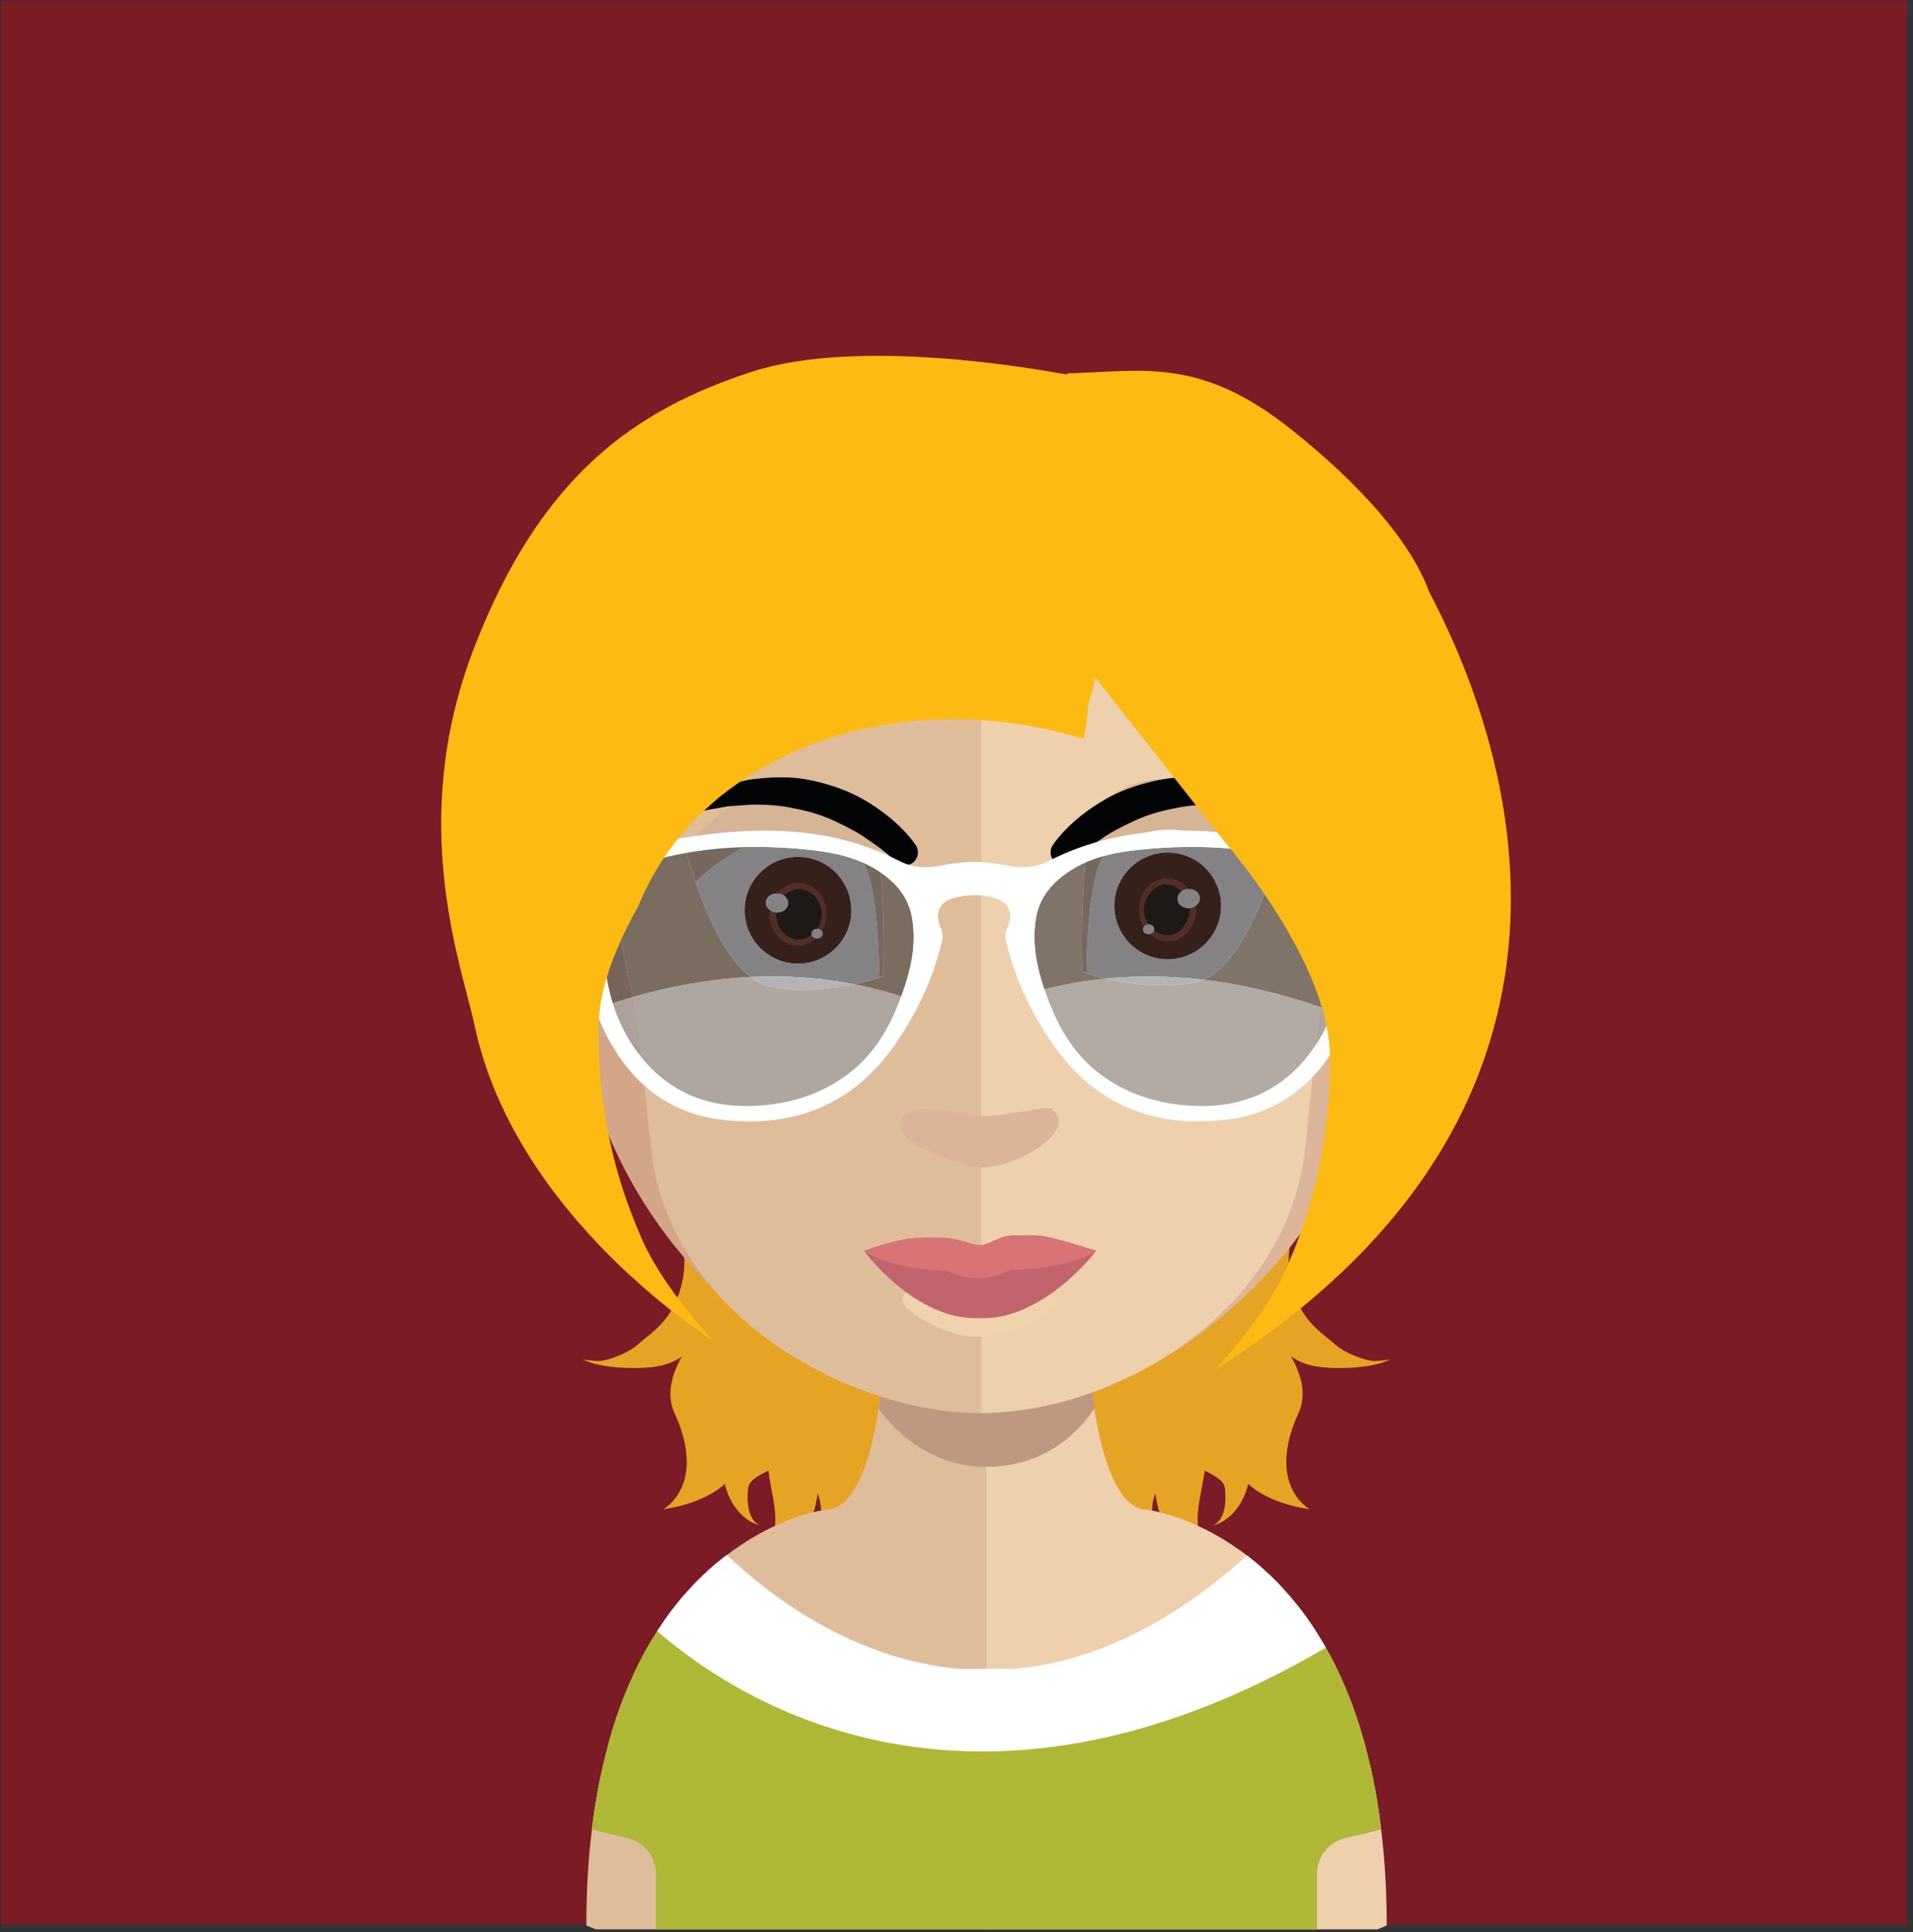 <?xml version="1.0" encoding="UTF-8" standalone="no"?><!DOCTYPE svg PUBLIC "-//W3C//DTD SVG 1.1//EN" "http://www.w3.org/Graphics/SVG/1.1/DTD/svg11.dtd"><svg width="100%" height="100%" viewBox="0 0 298 301" version="1.1" xmlns="http://www.w3.org/2000/svg" xmlns:xlink="http://www.w3.org/1999/xlink" xml:space="preserve" style="fill-rule:evenodd;clip-rule:evenodd;stroke-linejoin:round;stroke-miterlimit:1.414;"><rect x="0" y="0" width="298" height="301" fill="#333333" stroke="none"/><g id="_62"><g><rect x="0.17" y="0.1" width="296.87" height="299.7" style="fill:#7a1b25;fill-rule:nonzero;"/><path d="M123.4,199.21c-0.94,-0.75 -18.09,-12.11 -18.09,-12.11c1.18,7.07 2.06,9.96 0.34,14.76c-1.55,4.32 -4.52,5.99 -6.17,7.5c-1.64,1.52 -4.98,2.66 -6.15,2.66c-1.18,0 -2.51,-0.23 -2.51,-0.23c0,0 2.73,1.61 9.56,1.29c2.87,-0.13 4.69,-0.9 5.87,-1.79c-1.35,2.34 -2.62,5.7 -1.19,8.81c5.16,11.31 -1.72,15.01 -1.72,15.01c0,0 6.09,-0.66 9.59,-3.97l0.03,0.27c1.55,5.66 5.65,6.29 5.65,6.29c0,0 -2.58,-0.46 -2.09,-5.72c0.13,-1.4 1.48,-1.95 3.17,-2.9c0.66,5.08 2.79,10.26 -1.62,12.37c0,0 7.45,-1.59 8.82,-6.34c0.24,-0.88 0.38,-1.68 0.5,-2.49c0.12,0.45 0.28,0.86 0.36,1.33c1.06,6.06 -3.23,11.94 -3.23,11.94c0,0 15.48,-1.76 15.6,-8.36c0.01,-0.99 0.2,-5.03 0.68,-6.54c0.47,-1.51 1.41,-9.08 1.41,-9.08c0,0 -17.86,-21.94 -18.81,-22.7Z" style="fill:#e5a424;fill-rule:nonzero;"/><path d="M183.94,199.21c0.95,-0.75 18.1,-12.11 18.1,-12.11c-1.17,7.07 -2.06,9.96 -0.34,14.76c1.56,4.32 4.52,5.99 6.17,7.5c1.64,1.52 4.98,2.66 6.16,2.66c1.18,0 2.5,-0.23 2.5,-0.23c0,0 -2.73,1.61 -9.56,1.29c-2.87,-0.13 -4.69,-0.9 -5.87,-1.79c1.35,2.34 2.62,5.7 1.19,8.81c-5.16,11.31 1.73,15.01 1.73,15.01c0,0 -6.1,-0.66 -9.6,-3.97l-0.03,0.27c-1.55,5.66 -5.64,6.29 -5.64,6.29c0,0 2.58,-0.46 2.08,-5.72c-0.13,-1.4 -1.48,-1.95 -3.17,-2.9c-0.66,5.08 -2.79,10.26 1.62,12.37c0,0 -7.45,-1.59 -8.82,-6.34c-0.24,-0.88 -0.37,-1.68 -0.5,-2.49c-0.12,0.45 -0.28,0.86 -0.36,1.33c-1.05,6.06 3.23,11.94 3.23,11.94c0,0 -15.48,-1.76 -15.6,-8.36c-0.01,-0.99 -0.2,-5.03 -0.67,-6.54c-0.48,-1.51 -1.41,-9.08 -1.41,-9.08c0,0 17.86,-21.94 18.79,-22.7Z" style="fill:#e5a424;fill-rule:nonzero;"/><path d="M153.55,188.31l0,112.26l-60.73,0c-0.99,-0.39 -1.48,-0.6 -1.48,-0.6c0,-5.41 0.3,-10.39 0.86,-14.94c0.16,-1.48 0.37,-2.9 0.6,-4.28c0.43,-2.61 0.94,-5.08 1.54,-7.38c0.66,-2.74 1.44,-5.27 2.3,-7.61c0.19,-0.48 0.35,-0.95 0.54,-1.4c0.2,-0.52 0.41,-1.01 0.62,-1.51c0.2,-0.49 0.41,-0.96 0.63,-1.44c0.42,-0.96 0.87,-1.87 1.32,-2.75c0.78,-1.53 1.61,-2.97 2.47,-4.3c0.23,-0.37 0.45,-0.72 0.68,-1.05c1.11,-1.65 2.26,-3.17 3.43,-4.55c0.33,-0.37 0.66,-0.76 0.99,-1.11c0.33,-0.37 0.66,-0.72 0.99,-1.07c0.33,-0.33 0.68,-0.68 1.01,-0.99c0.33,-0.33 0.66,-0.64 0.99,-0.92c0.65,-0.62 1.33,-1.2 1.99,-1.71c0.31,-0.25 0.62,-0.49 0.93,-0.7c2.9,-2.22 5.65,-3.74 8.04,-4.79c0.33,-0.15 0.66,-0.29 0.99,-0.44c1.03,-0.41 1.95,-0.74 2.78,-0.98c2.14,-0.68 3.45,-0.83 3.45,-0.83c0.25,0 0.46,-0.02 0.68,-0.06c1.91,-0.31 3.46,-1.97 4.71,-4.61c0.93,-1.97 1.69,-4.48 2.33,-7.38c0.25,-1.16 0.45,-2.29 0.64,-3.52c0.3,-2.08 0.59,-4.26 0.84,-6.52c0.1,-1.38 0.25,-2.72 0.39,-4.16c0.56,-6.87 0.7,-14.38 0.7,-21.5c0,0 8.15,0.84 14.77,0.84Z" style="fill:#e0bd9a;fill-rule:nonzero;"/><path d="M216.02,299.97c0,0 -0.54,0.21 -1.44,0.6l-61.03,0l0,-112.26l0.15,0c6.58,0 14.83,-0.84 14.83,-0.84c0,7.06 0.14,14.48 0.68,21.36c0.16,1.33 0.31,2.71 0.41,4.05c0.25,2.37 0.54,4.59 0.89,6.67l0,0.04c0.1,0.94 0.28,1.79 0.45,2.67c0.59,2.92 1.31,5.49 2.2,7.55c1.09,2.57 2.41,4.36 4.03,5.06c0.5,0.23 1.05,0.35 1.63,0.35c0,0 2.32,0.27 5.82,1.65c1.85,0.72 4.03,1.75 6.36,3.21c0.47,0.29 0.96,0.62 1.44,0.95c0.39,0.24 0.78,0.53 1.17,0.82c0.21,0.14 0.43,0.31 0.64,0.49c0.14,0.08 0.27,0.19 0.39,0.29c0.72,0.56 1.46,1.17 2.2,1.85c0.29,0.25 0.56,0.52 0.84,0.78c0.33,0.29 0.64,0.6 0.97,0.95c0.23,0.21 0.43,0.41 0.64,0.64c0.43,0.45 0.88,0.94 1.32,1.46c0.22,0.25 0.45,0.49 0.65,0.76c0.99,1.15 1.96,2.41 2.88,3.79c0.42,0.57 0.79,1.17 1.18,1.79c0.78,1.25 1.54,2.59 2.28,4.01c0.91,1.77 1.77,3.66 2.57,5.7c0.19,0.45 0.37,0.92 0.54,1.4c0.86,2.34 1.64,4.87 2.32,7.61c0.6,2.3 1.11,4.77 1.53,7.38c0.22,1.38 0.43,2.8 0.59,4.28c0.56,4.55 0.87,9.53 0.87,14.94Z" style="fill:#efd0ad;fill-rule:nonzero;"/><path d="M170.5,219.34l0,0.05c-1.53,2.35 -6.67,9.13 -16.85,9.13l-0.09,0c-9.64,-0.05 -15.27,-7.02 -16.71,-9.09c0.3,-2.06 0.6,-4.22 0.84,-6.48c0.1,-1.32 0.25,-2.7 0.4,-4.12c4.69,1.18 9.83,1.91 15.27,2.01l0.2,0c5.63,-0.1 10.82,-0.88 15.66,-2.16c0.15,1.33 0.3,2.7 0.4,4.03c0.24,2.35 0.54,4.56 0.88,6.63Z" style="fill:#be987f;fill-rule:nonzero;"/><path d="M152.86,60.36c-64.33,0 -64.68,53.78 -61.81,88.99c-4.4,-8.35 -17.49,-5.8 -16.41,7.37c1.04,12.67 19.75,19.13 19.22,17.73c9.75,26.04 35.53,45.67 59,45.67l0.5,0l0,-159.76l-0.5,0Z" style="fill:#d2a686;fill-rule:nonzero;"/><path d="M78.74,151.17c3.17,-5.11 8.11,-2.9 9.29,-1.77c1.29,1.23 2.33,2.8 1.54,5.8c-0.45,1.71 -2.23,1.86 -1.83,4.42c0.49,2.89 1.83,3.04 2.62,3.73c0.74,0.64 1.68,1.13 2.12,2.36c0.5,1.22 0.54,2.5 0.3,3.63c-0.5,2.06 -3.51,0.39 -5.54,-0.49c-1.33,-0.64 -5.58,-4.23 -6.67,-5.4c-2.67,-3.05 -3.95,-8.94 -1.83,-12.28Z" style="fill:#ac8774;fill-rule:nonzero;"/><path d="M153.21,60.36c64.34,0 64.68,53.78 61.87,88.99c4.39,-8.35 17.44,-5.8 16.35,7.37c-0.99,12.67 -19.73,19.13 -19.22,17.73c-9.49,26.04 -35.53,45.67 -59,45.67c-0.15,0 -0.35,0 -0.35,0l-0.14,-159.76c0,0 0.34,0 0.49,0Z" style="fill:#ddb598;fill-rule:nonzero;"/><path d="M227.33,151.17c-3.16,-5.11 -8.05,-2.9 -9.29,-1.77c-1.28,1.23 -2.27,2.8 -1.53,5.8c0.44,1.71 2.22,1.86 1.83,4.42c-0.5,2.89 -1.83,3.04 -2.57,3.73c-0.74,0.64 -1.73,1.13 -2.18,2.36c-0.44,1.22 -0.54,2.5 -0.29,3.63c0.49,2.06 3.5,0.39 5.53,-0.49c1.38,-0.64 5.58,-4.23 6.67,-5.4c2.72,-3.05 3.95,-8.94 1.83,-12.28Z" style="fill:#ac8774;fill-rule:nonzero;"/><path d="M152.36,75.53c-21.15,0 -36.67,6.14 -46.01,18.22c-13.09,16.95 -12.6,42.78 -7.8,61.35c1.48,5.69 2.27,20.97 3.26,26.57c4.59,25.09 32.31,38.45 50.55,38.45c0,0 0.34,0 0.49,0l0,-144.59c-0.15,0 -0.29,0 -0.29,0l-0.2,0Z" style="fill:#e0bd9a;fill-rule:nonzero;"/><path d="M198.31,93.8c-9.29,-12.03 -24.61,-18.17 -45.46,-18.27l0,144.59c20.85,-0.24 45.81,-14.88 50.06,-38.45c1.03,-5.6 1.78,-20.88 3.26,-26.57c4.84,-18.52 5.34,-44.3 -7.86,-61.3Z" style="fill:#efd0ad;fill-rule:nonzero;"/><path d="M153.05,197.18" style="fill:#bc917b;fill-rule:nonzero;"/><path d="M153.05,197.18" style="fill:#bc917b;fill-rule:nonzero;"/><path d="M149.48,194.49c-0.1,-0.02 -0.2,-0.04 -0.31,-0.06c0.1,0.02 0.19,0.04 0.31,0.06Z" style="fill:#bc917b;fill-rule:nonzero;"/><path d="M153.05,194.3" style="fill:#bc917b;fill-rule:nonzero;"/><path d="M148.69,194.32c-0.09,-0.03 -0.18,-0.05 -0.27,-0.08l-0.01,0c0,0 0.11,0.03 0.28,0.08Z" style="fill:#bc917b;fill-rule:nonzero;"/><path d="M153.05,194.3" style="fill:#bc917b;fill-rule:nonzero;"/><path d="M134.89,75.89l-0.27,0.27l0.05,0.09c0.09,-0.13 0.13,-0.27 0.22,-0.36Z" style="fill:#432e1b;fill-rule:nonzero;"/><path d="M93.93,126.84" style="fill:#432e1b;fill-rule:nonzero;"/><path d="M153.32,194.32" style="fill:#ba907b;fill-rule:nonzero;"/><path d="M153.32,194.32" style="fill:#ba907b;fill-rule:nonzero;"/><path d="M149.65,191.56c-0.1,-0.02 -0.2,-0.04 -0.31,-0.07c0.1,0.02 0.19,0.04 0.31,0.07Z" style="fill:#ba907b;fill-rule:nonzero;"/><path d="M153.32,191.36" style="fill:#ba907b;fill-rule:nonzero;"/><path d="M148.85,191.38c-0.1,-0.03 -0.19,-0.05 -0.28,-0.08l-0.01,0.01c0,0 0.11,0.02 0.29,0.07Z" style="fill:#ba907b;fill-rule:nonzero;"/><path d="M153.32,191.36" style="fill:#ba907b;fill-rule:nonzero;"/><path d="M140.28,175.59c-0.25,-5.13 9.43,-1.87 12.62,-1.71c2.52,0.13 10.19,-1.62 10.85,-1.17c4.51,3.04 -4.78,9.17 -11.01,9.17c-1.66,0 -12.31,-3.19 -12.46,-6.29Z" style="fill:#dcb497;fill-rule:nonzero;"/><path d="M106.7,131.97c0,0 4.91,20.13 13.33,21.78c8.43,1.64 17.55,-1.63 17.55,-1.63c0,0 0.87,-23.66 -3.44,-26.75c-4.31,-3.11 -14.25,-7.6 -27.44,6.6Z" style="fill:#fff;fill-rule:nonzero;"/></g><path d="M137.59,152.06c0,0 -0.19,0.06 -0.62,0.24c-0.11,-7.26 -0.78,-17.23 -3.48,-19.14c-4,-2.93 -13.05,-7.06 -25.14,4.23c-1.09,-3.12 -1.65,-5.49 -1.65,-5.49c13.22,-14.22 23.16,-9.74 27.44,-6.63c4.32,3.11 3.45,26.79 3.45,26.79Z" style="fill:#d6b496;fill-rule:nonzero;"/><path d="M132.6,141.81c0,4.58 -3.71,8.29 -8.29,8.29c-4.58,0 -8.29,-3.71 -8.29,-8.29c0,-4.58 3.71,-8.3 8.29,-8.3c4.58,0 8.29,3.72 8.29,8.3Z" style="fill:#482315;fill-rule:nonzero;"/><path d="M123.92,147.33c-2.39,-0.2 -4.23,-2.61 -4.01,-5.27c0.21,-2.66 2.42,-4.74 4.82,-4.54c2.39,0.2 4.23,2.61 4.02,5.27c-0.22,2.66 -2.43,4.74 -4.83,4.54Z" style="fill:#7e3a22;fill-rule:nonzero;"/><path d="M124.13,146.37c-1.67,-0.14 -3.4,-1.97 -3.21,-4.22c0.18,-2.26 2.19,-3.79 3.85,-3.65c1.67,0.14 3.4,1.98 3.21,4.23c-0.18,2.26 -2.19,3.78 -3.85,3.64Z" style="fill:#211a10;fill-rule:nonzero;"/><path d="M122.78,140.81c-0.07,0.82 -0.9,1.41 -1.86,1.33c-0.96,-0.08 -1.69,-0.8 -1.62,-1.61c0.07,-0.82 0.9,-1.42 1.86,-1.34c0.96,0.08 1.69,0.81 1.62,1.62Z" style="fill:#fff;fill-rule:nonzero;"/><path d="M128.16,145.52c-0.04,0.41 -0.46,0.71 -0.93,0.67c-0.48,-0.04 -0.84,-0.41 -0.81,-0.81c0.03,-0.41 0.45,-0.71 0.93,-0.67c0.48,0.04 0.84,0.41 0.81,0.81Z" style="fill:#fff;fill-rule:nonzero;"/><path d="M153.45,196.69" style="fill:#ba907b;fill-rule:nonzero;"/><path d="M153.45,196.69" style="fill:#ba907b;fill-rule:nonzero;"/><path d="M149.78,193.93c-0.1,-0.02 -0.2,-0.04 -0.31,-0.06c0.11,0.02 0.2,0.04 0.31,0.06Z" style="fill:#ba907b;fill-rule:nonzero;"/><path d="M153.45,193.74" style="fill:#ba907b;fill-rule:nonzero;"/><path d="M148.98,193.75c-0.1,-0.02 -0.18,-0.05 -0.28,-0.07l-0.01,0c0,0 0.11,0.03 0.29,0.07Z" style="fill:#ba907b;fill-rule:nonzero;"/><path d="M153.45,193.74" style="fill:#ba907b;fill-rule:nonzero;"/><path d="M153.34,196.32" style="fill:#bc917b;fill-rule:nonzero;"/><path d="M153.34,196.32" style="fill:#bc917b;fill-rule:nonzero;"/><path d="M149.41,193.36c-0.11,-0.02 -0.22,-0.04 -0.34,-0.07c0.11,0.03 0.21,0.05 0.34,0.07Z" style="fill:#bc917b;fill-rule:nonzero;"/><path d="M153.34,193.15" style="fill:#bc917b;fill-rule:nonzero;"/><path d="M148.54,193.17c-0.1,-0.02 -0.19,-0.05 -0.29,-0.08l-0.01,0c0,0 0.11,0.03 0.3,0.08Z" style="fill:#bc917b;fill-rule:nonzero;"/><path d="M153.34,193.15" style="fill:#bc917b;fill-rule:nonzero;"/><path d="M153.09,195.48" style="fill:#bc917b;fill-rule:nonzero;"/><path d="M153.09,195.48" style="fill:#bc917b;fill-rule:nonzero;"/><path d="M149.16,192.52c-0.11,-0.02 -0.22,-0.04 -0.33,-0.07c0.11,0.03 0.2,0.05 0.33,0.07Z" style="fill:#bc917b;fill-rule:nonzero;"/><path d="M153.09,192.31" style="fill:#bc917b;fill-rule:nonzero;"/><path d="M148.3,192.33c-0.11,-0.03 -0.2,-0.06 -0.3,-0.08l-0.01,0c0,0 0.11,0.03 0.31,0.08Z" style="fill:#bc917b;fill-rule:nonzero;"/><path d="M153.09,192.31" style="fill:#bc917b;fill-rule:nonzero;"/><path d="M153.73,195.27" style="fill:#bc917b;fill-rule:nonzero;"/><path d="M153.73,195.27" style="fill:#bc917b;fill-rule:nonzero;"/><path d="M149.93,192.41c-0.11,-0.03 -0.21,-0.05 -0.32,-0.07c0.1,0.02 0.2,0.04 0.32,0.07Z" style="fill:#bc917b;fill-rule:nonzero;"/><path d="M153.73,192.2" style="fill:#bc917b;fill-rule:nonzero;"/><path d="M149.1,192.22c-0.1,-0.02 -0.19,-0.05 -0.29,-0.08l-0.01,0.01c0,0 0.11,0.03 0.3,0.07Z" style="fill:#bc917b;fill-rule:nonzero;"/><path d="M153.73,192.2" style="fill:#bc917b;fill-rule:nonzero;"/><path d="M199.51,131.28c0,0 -4.91,20.14 -13.34,21.78c-8.42,1.64 -17.54,-1.62 -17.54,-1.62c0,0 -0.87,-23.67 3.44,-26.76c4.31,-3.1 14.25,-7.59 27.44,6.6Z" style="fill:#fff;fill-rule:nonzero;"/><path d="M168.62,151.37c0,0 0.19,0.06 0.62,0.24c0.11,-7.26 0.78,-17.23 3.48,-19.14c4,-2.93 13.05,-7.06 25.13,4.23c1.1,-3.12 1.65,-5.48 1.65,-5.48c-13.21,-14.22 -23.16,-9.74 -27.44,-6.63c-4.31,3.1 -3.44,26.78 -3.44,26.78Z" style="fill:#d6b496;fill-rule:nonzero;"/><path d="M173.61,141.12c0,4.58 3.71,8.3 8.29,8.3c4.58,0 8.29,-3.72 8.29,-8.3c0,-4.58 -3.71,-8.29 -8.29,-8.29c-4.58,0 -8.29,3.71 -8.29,8.29Z" style="fill:#482315;fill-rule:nonzero;"/><path d="M182.29,146.65c2.39,-0.2 4.23,-2.62 4.01,-5.28c-0.21,-2.65 -2.42,-4.73 -4.82,-4.53c-2.39,0.19 -4.23,2.61 -4.02,5.27c0.22,2.65 2.43,4.74 4.83,4.54Z" style="fill:#7e3a22;fill-rule:nonzero;"/><path d="M182.08,145.69c1.67,-0.15 3.39,-1.97 3.21,-4.23c-0.19,-2.26 -2.19,-3.78 -3.86,-3.64c-1.66,0.14 -3.39,1.97 -3.2,4.23c0.18,2.25 2.18,3.77 3.85,3.64Z" style="fill:#211a10;fill-rule:nonzero;"/><path d="M183.43,140.13c0.07,0.81 0.9,1.41 1.86,1.33c0.96,-0.08 1.68,-0.81 1.62,-1.62c-0.07,-0.82 -0.9,-1.41 -1.86,-1.33c-0.96,0.07 -1.69,0.8 -1.62,1.62Z" style="fill:#fff;fill-rule:nonzero;"/><path d="M178.05,144.84c0.04,0.4 0.45,0.7 0.93,0.66c0.48,-0.04 0.84,-0.4 0.81,-0.81c-0.03,-0.4 -0.45,-0.7 -0.93,-0.66c-0.48,0.04 -0.84,0.4 -0.81,0.81Z" style="fill:#fff;fill-rule:nonzero;"/><path d="M142.64,131.65c-0.06,-0.1 -1.59,-2.43 -4.72,-4.82c-1.96,-1.51 -3.88,-2.65 -5.87,-3.5c-2.42,-1.02 -5.02,-1.74 -7.55,-2.08c-2.28,-0.26 -4.81,-0.19 -7.77,0.21c-2.25,0.43 -4.45,1.1 -6.32,1.92c-1.33,0.46 -2.38,1.1 -3.22,1.62c-0.33,0.2 -0.62,0.38 -0.92,0.54l-4.02,2.53l4.64,-1.09c0.21,-0.06 0.45,-0.12 0.7,-0.18c0.96,-0.26 2.15,-0.57 3.55,-0.78c0.33,-0.05 0.66,-0.11 1,-0.18c0.59,-0.12 1.19,-0.24 1.82,-0.27c0.71,-0.05 1.44,-0.1 2.18,-0.15l0.98,-0.07c2.57,-0.03 4.74,0.16 6.66,0.61c2.11,0.36 4.28,1.04 6.26,1.96c1.88,0.9 3.68,1.79 5.08,2.82c2.83,1.89 4.41,3.46 4.42,3.48c0.39,0.39 0.91,0.59 1.44,0.59c0.38,0 0.76,-0.1 1.09,-0.32c0.94,-0.62 1.2,-1.87 0.61,-2.78l-0.04,-0.06Z" style="fill:#030405;fill-rule:nonzero;"/><path d="M200.34,125.52c-0.27,-0.14 -0.56,-0.32 -0.89,-0.52c-0.84,-0.52 -1.89,-1.16 -3.18,-1.6c-1.91,-0.84 -4.11,-1.51 -6.39,-1.95c-2.93,-0.39 -5.46,-0.46 -7.75,-0.2c-2.51,0.34 -5.12,1.06 -7.54,2.08c-1.97,0.84 -3.94,2.02 -5.87,3.5c-3.07,2.35 -4.6,4.63 -4.71,4.81l-0.03,0.04c-0.52,0.8 -0.41,1.87 0.26,2.54c0.39,0.38 0.89,0.6 1.43,0.6c0.54,-0.01 1.05,-0.22 1.43,-0.6l0.01,-0.02c0.15,-0.15 1.68,-1.64 4.43,-3.48c1.38,-1.01 3.18,-1.9 5.05,-2.8c2,-0.92 4.16,-1.6 6.3,-1.97c1.9,-0.44 4.07,-0.63 6.6,-0.6l1.03,0.07c0.74,0.05 1.46,0.1 2.17,0.15c0.62,0.03 1.23,0.15 1.81,0.27c0.34,0.07 0.67,0.13 1,0.18c1.4,0.21 2.59,0.52 3.55,0.78c0.26,0.06 0.49,0.13 0.71,0.18l4.64,1.09l-4.06,-2.55Z" style="fill:#030405;fill-rule:nonzero;"/><path d="M150.45,203.7" style="fill:#be927b;fill-rule:nonzero;"/><path d="M150.45,203.7" style="fill:#be927b;fill-rule:nonzero;"/><path d="M146.81,200.96c-0.1,-0.02 -0.21,-0.04 -0.31,-0.07c0.1,0.03 0.19,0.05 0.31,0.07Z" style="fill:#be927b;fill-rule:nonzero;"/><path d="M150.45,200.76" style="fill:#be927b;fill-rule:nonzero;"/><path d="M146.01,200.78c-0.1,-0.02 -0.18,-0.05 -0.28,-0.08l-0.01,0.01c0,0 0.11,0.03 0.29,0.07Z" style="fill:#be927b;fill-rule:nonzero;"/><path d="M150.45,200.76" style="fill:#be927b;fill-rule:nonzero;"/><path d="M150.22,202.92" style="fill:#be927b;fill-rule:nonzero;"/><path d="M150.22,202.92" style="fill:#be927b;fill-rule:nonzero;"/><path d="M146.58,200.18c-0.1,-0.02 -0.21,-0.04 -0.31,-0.07c0.1,0.03 0.19,0.05 0.31,0.07Z" style="fill:#be927b;fill-rule:nonzero;"/><path d="M150.22,199.98" style="fill:#be927b;fill-rule:nonzero;"/><path d="M145.78,200c-0.1,-0.02 -0.18,-0.05 -0.28,-0.08l-0.01,0.01c0,0 0.11,0.03 0.29,0.07Z" style="fill:#be927b;fill-rule:nonzero;"/><path d="M150.22,199.98" style="fill:#be927b;fill-rule:nonzero;"/><path d="M150.81,202.72" style="fill:#be927b;fill-rule:nonzero;"/><path d="M150.81,202.72" style="fill:#be927b;fill-rule:nonzero;"/><path d="M147.29,200.07c-0.1,-0.02 -0.2,-0.04 -0.3,-0.06c0.1,0.02 0.19,0.04 0.3,0.06Z" style="fill:#be927b;fill-rule:nonzero;"/><path d="M150.81,199.88" style="fill:#be927b;fill-rule:nonzero;"/><path d="M146.52,199.9c-0.09,-0.02 -0.18,-0.05 -0.27,-0.07l-0.01,0c0,0 0.11,0.03 0.28,0.07Z" style="fill:#be927b;fill-rule:nonzero;"/><path d="M150.81,199.88" style="fill:#be927b;fill-rule:nonzero;"/><path d="M140.55,202.47c-0.24,-3.2 8.92,0.67 11.92,0.76c2.4,0.08 9.6,-0.47 10.27,-0.73c5.03,-1.88 -0.28,5.35 -10.42,5.73c-4.64,0.19 -11.63,-3.82 -11.77,-5.76Z" style="fill:#f0d2ad;fill-rule:nonzero;"/><path d="M170.72,194.78c-5.8,-1.08 -18.03,0.08 -18.03,0.08c-10.08,1.67 -17.97,-0.11 -18.03,-0.04c-0.24,0.02 8.05,11.02 17.89,10.52c9.84,0.5 18.41,-10.52 18.17,-10.56Z" style="fill:#c2646e;fill-rule:nonzero;"/><path d="M158.52,192.46c-2.61,-0.29 -4.48,1.6 -5.82,1.46c-1.36,0.13 -3.14,-1.08 -5.77,-1.11c-3.7,-0.03 -5.5,-0.36 -12.27,2.01c0.24,0.46 4.58,2.97 12.7,3.11c0.11,0 2.29,1.24 5.39,1.21c1.94,-0.01 4.6,-1.3 4.7,-1.3c8.13,-0.13 13.1,-2.55 13.33,-3c-8.95,-2.77 -8.24,-2.41 -12.26,-2.38Z" style="fill:#d87475;fill-rule:nonzero;"/><path d="M95.44,156.28c-0.9,-2.91 -1.33,-5.98 -1.45,-9.12c-0.07,-0.86 -0.03,-1.72 0.06,-2.52c0.01,-0.51 0.08,-1 0.22,-1.47c0.13,-0.68 0.28,-1.27 0.4,-1.71c0.03,-0.15 0.07,-0.3 0.13,-0.48l0.09,-0.22c0.03,-0.1 0.05,-0.16 0.05,-0.16l0.01,0c0.24,-0.62 0.53,-1.2 0.84,-1.73c0.49,5.72 1.47,11.24 2.76,16.23c0.01,0.07 0.03,0.14 0.05,0.21c-1.07,0.31 -2.13,0.63 -3.16,0.97Z" style="fill:#766359;fill-rule:nonzero;"/><path d="M98.6,155.31c-0.02,-0.07 -0.04,-0.14 -0.05,-0.21c-1.29,-4.99 -2.27,-10.51 -2.76,-16.23c1.77,-2.97 4.68,-4.6 8.28,-5.43c0.96,-0.22 1.91,-0.42 2.86,-0.58c0.9,3.31 4.4,14.99 9.94,19.34c-6.53,0.32 -12.69,1.5 -18.27,3.11Zm41.79,-0.1c-0.15,-0.04 -0.3,-0.09 -0.45,-0.14c-0.02,0 -0.03,-0.01 -0.04,-0.01c-2.3,-0.72 -4.58,-1.29 -6.84,-1.73c2.73,-0.57 4.52,-1.21 4.52,-1.21c0,0 0,-0.02 0,-0.06l0.01,0c0,0 0.32,-8.6 -0.37,-16.11c2.48,1.73 4.3,3.91 4.84,6.98c0.64,3.6 0.06,7.1 -1.05,10.51c-0.2,0.6 -0.4,1.19 -0.62,1.77Z" style="fill:#7b6c60;fill-rule:nonzero;"/><path d="M133.06,153.33c-4.33,-0.84 -8.59,-1.21 -12.73,-1.21c-0.01,0 -0.02,0 -0.03,0c0,0 -0.01,0 -0.02,0c-1.15,0 -2.29,0.03 -3.41,0.08c-5.54,-4.35 -9.04,-16.03 -9.94,-19.34c0.01,-0.01 0.01,-0.01 0.02,-0.01c0.26,0.97 0.73,2.61 1.4,4.54c2.69,-2.51 5.23,-4.26 7.59,-5.43c0.63,-0.02 1.25,-0.02 1.87,-0.02c2.67,0 5.35,0.15 8.04,0.43c2.99,0.3 5.95,0.82 8.67,2.05c1.84,3.41 2.35,11.64 2.45,17.88c0.37,-0.16 0.57,-0.22 0.61,-0.24c0,0.04 0,0.06 0,0.06c0,0 -1.79,0.64 -4.52,1.21Zm-8.75,-19.82c-4.58,0 -8.29,3.72 -8.29,8.3c0,4.58 3.71,8.29 8.29,8.29c4.58,0 8.29,-3.71 8.29,-8.29c0,-4.58 -3.71,-8.3 -8.29,-8.3Z" style="fill:#858285;fill-rule:nonzero;"/><path d="M136.97,152.3c-0.1,-6.24 -0.61,-14.47 -2.45,-17.88c0.76,0.35 1.51,0.75 2.24,1.22c0.15,0.1 0.3,0.21 0.46,0.31c0.69,7.51 0.37,16.11 0.37,16.11l-0.01,0c-0.04,0.02 -0.24,0.08 -0.61,0.24Zm-28.62,-14.91c-0.67,-1.93 -1.14,-3.57 -1.4,-4.54c2.98,-0.52 5.98,-0.81 8.99,-0.89c-2.36,1.17 -4.9,2.92 -7.59,5.43Z" style="fill:#77685f;fill-rule:nonzero;"/><path d="M124.31,150.1c-4.58,0 -8.29,-3.71 -8.29,-8.29c0,-4.58 3.71,-8.3 8.29,-8.3c4.58,0 8.29,3.72 8.29,8.3c0,4.58 -3.71,8.29 -8.29,8.29Zm-4.37,-8.31c-0.02,0.09 -0.03,0.18 -0.03,0.27c-0.22,2.66 1.62,5.07 4.01,5.27c0.11,0.01 0.22,0.01 0.32,0.01c1.07,0 2.07,-0.44 2.87,-1.17c0.04,0.01 0.08,0.01 0.12,0.02c0.03,0 0.06,0 0.08,0c0.44,0 0.81,-0.29 0.85,-0.67c0.01,-0.17 -0.04,-0.33 -0.15,-0.46c0.41,-0.67 0.67,-1.44 0.74,-2.27c0.21,-2.66 -1.63,-5.07 -4.02,-5.27c-0.11,-0.01 -0.22,-0.01 -0.32,-0.01c-1.29,0 -2.5,0.65 -3.35,1.68c-0.02,-0.01 -0.05,-0.01 -0.07,-0.01c-0.89,0 -1.63,0.58 -1.69,1.35c-0.04,0.49 0.21,0.95 0.64,1.26Z" style="fill:#35201a;fill-rule:nonzero;"/><path d="M124.24,147.34c-0.1,0 -0.21,0 -0.32,-0.01c-2.39,-0.2 -4.23,-2.61 -4.01,-5.27c0,-0.09 0.01,-0.18 0.03,-0.27c0.27,0.19 0.6,0.32 0.98,0.35l0,0.01c-0.19,2.25 1.54,4.08 3.21,4.22c0.07,0.01 0.14,0.01 0.21,0.01c0.71,0 1.46,-0.28 2.1,-0.79c0.07,0.28 0.33,0.51 0.67,0.58c-0.8,0.73 -1.8,1.17 -2.87,1.17Zm3.77,-2.28c-0.14,-0.19 -0.38,-0.32 -0.66,-0.35c-0.03,0 -0.05,0 -0.08,0c0.39,-0.55 0.65,-1.23 0.71,-1.98c0.19,-2.25 -1.54,-4.09 -3.21,-4.23c-0.07,-0.01 -0.14,-0.01 -0.21,-0.01c-0.83,0 -1.71,0.39 -2.41,1.06c-0.27,-0.2 -0.61,-0.33 -0.99,-0.36c-0.03,0 -0.07,0 -0.1,0c0.85,-1.03 2.06,-1.68 3.35,-1.68c0.1,0 0.21,0 0.32,0.01c2.39,0.2 4.23,2.61 4.02,5.27c-0.07,0.83 -0.33,1.6 -0.74,2.27Z" style="fill:#512f24;fill-rule:nonzero;"/><path d="M124.34,146.38c-0.07,0 -0.14,0 -0.21,-0.01c-1.67,-0.14 -3.4,-1.97 -3.21,-4.22l0,-0.01c0.05,0.01 0.11,0.01 0.17,0.01c0.88,0 1.62,-0.57 1.69,-1.34c0.04,-0.49 -0.21,-0.95 -0.63,-1.26c0.7,-0.67 1.58,-1.06 2.41,-1.06c0.07,0 0.14,0 0.21,0.01c1.67,0.14 3.4,1.98 3.21,4.23c-0.06,0.75 -0.32,1.43 -0.71,1.98l-0.01,0c-0.44,0 -0.81,0.29 -0.84,0.67c-0.01,0.07 0,0.14 0.02,0.21c-0.64,0.51 -1.39,0.79 -2.1,0.79Z" style="fill:#1d1916;fill-rule:nonzero;"/><path d="M121.09,142.15c-0.06,0 -0.12,0 -0.17,-0.01c-0.38,-0.03 -0.71,-0.16 -0.98,-0.35c-0.43,-0.31 -0.68,-0.77 -0.64,-1.26c0.06,-0.77 0.8,-1.35 1.69,-1.35c0.02,0 0.05,0 0.07,0.01c0.03,0 0.07,0 0.1,0c0.38,0.03 0.72,0.16 0.99,0.36c0.42,0.31 0.67,0.77 0.63,1.26c-0.07,0.77 -0.81,1.34 -1.69,1.34Z" style="fill:#858285;fill-rule:nonzero;"/><path d="M127.31,146.19c-0.02,0 -0.05,0 -0.08,0c-0.04,-0.01 -0.08,-0.01 -0.12,-0.02c-0.34,-0.07 -0.6,-0.3 -0.67,-0.58c-0.02,-0.07 -0.03,-0.14 -0.02,-0.21c0.03,-0.38 0.4,-0.67 0.84,-0.67l0.09,0c0.28,0.03 0.52,0.16 0.66,0.35c0.11,0.13 0.16,0.29 0.15,0.46c-0.04,0.38 -0.41,0.67 -0.85,0.67Z" style="fill:#858285;fill-rule:nonzero;"/><path d="M207.58,157.6c-0.11,-0.04 -0.21,-0.08 -0.32,-0.12c-0.17,-0.06 -0.33,-0.12 -0.5,-0.18c-0.03,-0.01 -0.05,-0.02 -0.07,-0.03c-0.31,-0.11 -0.61,-0.22 -0.92,-0.33c0.13,-0.69 0.26,-1.31 0.4,-1.84c1.13,-4.32 2.02,-9.02 2.56,-13.92c0.03,0.1 0.05,0.19 0.06,0.28c0.13,0.44 0.28,1.03 0.41,1.71c0.13,0.47 0.21,0.96 0.22,1.47c0.09,0.8 0.13,1.66 0.06,2.52c-0.14,3.62 -0.69,7.14 -1.9,10.44Z" style="fill:#7a6960;fill-rule:nonzero;"/><path d="M205.77,156.94c-5.45,-1.91 -11.62,-3.52 -18.25,-4.31c6.02,-2.65 10.02,-14.48 11.43,-19.3c0.15,0.04 0.29,0.07 0.44,0.11c4.26,0.98 7.53,3.07 9.13,7.16c0,0 0.02,0.06 0.06,0.16l0.08,0.22c0.03,0.07 0.05,0.13 0.07,0.2c-0.54,4.9 -1.43,9.6 -2.56,13.92c-0.14,0.53 -0.27,1.15 -0.4,1.84Zm-43.08,-2.82c-0.08,-0.23 -0.15,-0.45 -0.23,-0.68c-1.11,-3.41 -1.69,-6.91 -1.06,-10.51c0.58,-3.25 2.59,-5.51 5.31,-7.29c0.77,-0.5 1.56,-0.92 2.37,-1.28c-0.81,7.71 -0.46,17.01 -0.46,17.01c0,0 0,0.01 0.01,0.01c0,0.04 0,0.06 0,0.06c0,0 1.4,0.5 3.61,1.01c-3.01,0.3 -6.06,0.81 -9.14,1.57c-0.02,0 -0.03,0 -0.05,0.01c-0.06,0.01 -0.13,0.03 -0.2,0.05c-0.05,0.01 -0.11,0.02 -0.16,0.04Z" style="fill:#807368;fill-rule:nonzero;"/><path d="M187.52,152.63c-2.77,-0.32 -5.63,-0.51 -8.55,-0.51c-0.01,0 -0.01,0 -0.02,0c-0.01,0 -0.01,0 -0.02,0c-2.2,0 -4.43,0.11 -6.69,0.33c-2.21,-0.51 -3.61,-1.01 -3.61,-1.01c0,0 0,-0.02 0,-0.06c0.04,0.01 0.23,0.07 0.61,0.23c0.1,-6.47 0.64,-15.11 2.67,-18.25c1.85,-0.51 3.77,-0.8 5.71,-0.99c2.68,-0.28 5.36,-0.43 8.03,-0.43c2.13,0 4.26,0.09 6.38,0.3c1.85,1.11 3.79,2.57 5.82,4.46c0.46,-1.29 0.82,-2.45 1.09,-3.37l0.01,0c-1.41,4.82 -5.41,16.65 -11.43,19.3Zm-5.62,-19.8c-4.58,0 -8.29,3.71 -8.29,8.29c0,4.58 3.71,8.3 8.29,8.3c4.58,0 8.29,-3.72 8.29,-8.3c0,-4.58 -3.71,-8.29 -8.29,-8.29Z" style="fill:#858285;fill-rule:nonzero;"/><path d="M169.24,151.61c-0.38,-0.16 -0.57,-0.22 -0.61,-0.23c-0.01,0 -0.01,-0.01 -0.01,-0.01c0,0 -0.35,-9.3 0.46,-17.01c0.92,-0.41 1.87,-0.74 2.83,-1c-2.03,3.14 -2.57,11.78 -2.67,18.25Zm28.61,-14.91c-2.03,-1.89 -3.97,-3.35 -5.82,-4.46c2.31,0.23 4.61,0.58 6.91,1.09c-0.27,0.92 -0.63,2.08 -1.09,3.37Z" style="fill:#77685f;fill-rule:nonzero;"/><path d="M181.9,149.42c-4.58,0 -8.29,-3.72 -8.29,-8.3c0,-4.58 3.71,-8.29 8.29,-8.29c4.58,0 8.29,3.71 8.29,8.29c0,4.58 -3.71,8.3 -8.29,8.3Zm-2.8,-3.93c0.79,0.73 1.8,1.17 2.87,1.17c0.1,0 0.21,-0.01 0.32,-0.01c2.39,-0.2 4.23,-2.62 4.01,-5.28c-0.01,-0.09 -0.02,-0.18 -0.03,-0.27c0.42,-0.3 0.68,-0.76 0.64,-1.26c-0.07,-0.77 -0.8,-1.34 -1.69,-1.34c-0.03,0 -0.05,0 -0.08,0c-0.84,-1.03 -2.05,-1.68 -3.34,-1.68c-0.1,0 -0.21,0.01 -0.32,0.02c-2.39,0.19 -4.23,2.61 -4.02,5.27c0.07,0.83 0.33,1.6 0.73,2.26c-0.1,0.14 -0.15,0.3 -0.14,0.47c0.03,0.38 0.4,0.67 0.84,0.67c0.03,0 0.06,0 0.09,-0.01c0.04,0 0.08,-0.01 0.12,-0.01Z" style="fill:#35201a;fill-rule:nonzero;"/><path d="M181.97,146.66c-1.07,0 -2.08,-0.44 -2.87,-1.17c0.34,-0.07 0.6,-0.3 0.67,-0.58c0.64,0.5 1.39,0.78 2.1,0.79c0.07,0 0.14,-0.01 0.21,-0.01c1.67,-0.15 3.39,-1.97 3.21,-4.23c0.37,-0.03 0.71,-0.16 0.98,-0.36c0.01,0.09 0.02,0.18 0.03,0.27c0.22,2.66 -1.62,5.08 -4.01,5.28c-0.11,0 -0.22,0.01 -0.32,0.01Zm-3.78,-2.29c-0.4,-0.66 -0.66,-1.43 -0.73,-2.26c-0.21,-2.66 1.63,-5.08 4.02,-5.27c0.11,-0.01 0.22,-0.02 0.32,-0.02c1.29,0 2.5,0.65 3.34,1.68c-0.03,0 -0.06,0 -0.09,0.01c-0.38,0.03 -0.72,0.16 -0.99,0.36c-0.7,-0.67 -1.59,-1.06 -2.41,-1.06c-0.08,0 -0.15,0 -0.22,0.01c-1.66,0.14 -3.39,1.97 -3.2,4.23c0.06,0.75 0.32,1.42 0.71,1.98c-0.03,0 -0.05,0 -0.08,0c-0.28,0.02 -0.52,0.16 -0.67,0.34Z" style="fill:#512f24;fill-rule:nonzero;"/><path d="M181.87,145.7c-0.71,-0.01 -1.46,-0.29 -2.1,-0.79c0.02,-0.07 0.03,-0.14 0.02,-0.22c-0.03,-0.38 -0.4,-0.66 -0.84,-0.66l-0.01,0c-0.39,-0.56 -0.65,-1.23 -0.71,-1.98c-0.19,-2.26 1.54,-4.09 3.2,-4.23c0.07,-0.01 0.14,-0.01 0.22,-0.01c0.82,0 1.71,0.39 2.41,1.06c-0.42,0.3 -0.67,0.76 -0.63,1.26c0.06,0.76 0.81,1.34 1.69,1.34c0.06,0 0.11,-0.01 0.17,-0.01c0.18,2.26 -1.54,4.08 -3.21,4.23c-0.07,0 -0.14,0.01 -0.21,0.01Z" style="fill:#1d1916;fill-rule:nonzero;"/><path d="M185.12,141.47c-0.88,0 -1.63,-0.58 -1.69,-1.34c-0.04,-0.5 0.21,-0.96 0.63,-1.26c0.27,-0.2 0.61,-0.33 0.99,-0.36c0.03,-0.01 0.06,-0.01 0.09,-0.01c0.03,0 0.05,0 0.08,0c0.89,0 1.62,0.57 1.69,1.34c0.04,0.5 -0.22,0.96 -0.64,1.26c-0.27,0.2 -0.61,0.33 -0.98,0.36c-0.06,0 -0.11,0.01 -0.17,0.01Z" style="fill:#858285;fill-rule:nonzero;"/><path d="M178.89,145.51c-0.44,0 -0.81,-0.29 -0.84,-0.67c-0.01,-0.17 0.04,-0.33 0.14,-0.47c0.15,-0.18 0.39,-0.32 0.67,-0.34l0.09,0c0.44,0 0.81,0.28 0.84,0.66c0.01,0.08 0,0.15 -0.02,0.22c-0.07,0.28 -0.33,0.51 -0.67,0.58c-0.04,0 -0.08,0.01 -0.12,0.01c-0.03,0.01 -0.06,0.01 -0.09,0.01Z" style="fill:#858285;fill-rule:nonzero;"/><path d="M100,164.84c-0.02,-0.02 -0.03,-0.05 -0.05,-0.07c-2.14,-2.62 -3.57,-5.48 -4.51,-8.49c1.03,-0.34 2.09,-0.66 3.16,-0.97c0.55,2.21 1,5.72 1.4,9.53Z" style="fill:#ada19a;fill-rule:nonzero;"/><path d="M116.28,172.31c-6.44,0 -12,-2.25 -16.28,-7.47c-0.4,-3.81 -0.85,-7.32 -1.4,-9.53c5.58,-1.61 11.74,-2.79 18.27,-3.11c0.99,0.78 2.05,1.33 3.16,1.55c1.7,0.33 3.42,0.46 5.09,0.46c2.96,0 5.75,-0.42 7.94,-0.88c2.26,0.44 4.54,1.01 6.84,1.73c0.01,0 0.02,0.01 0.04,0.01c0.15,0.05 0.3,0.1 0.45,0.14c-1.74,4.77 -4.18,9.13 -8.53,12.31c-3.76,2.75 -8.04,4.2 -12.67,4.65c-0.99,0.09 -1.96,0.14 -2.91,0.14Z" style="fill:#b0a6a0;fill-rule:nonzero;"/><path d="M125.12,154.21c-1.67,0 -3.39,-0.13 -5.09,-0.46c-1.11,-0.22 -2.17,-0.77 -3.16,-1.55c1.12,-0.05 2.26,-0.08 3.41,-0.08l0.05,0c4.14,0 8.4,0.37 12.73,1.21c-2.19,0.46 -4.98,0.88 -7.94,0.88Z" style="fill:#b5b4b5;fill-rule:nonzero;"/><path d="M98.6,155.31c5.58,-1.61 11.74,-2.79 18.27,-3.11c-6.53,0.32 -12.69,1.5 -18.27,3.11Z" style="fill:#96908e;fill-rule:nonzero;"/><path d="M116.87,152.2c1.12,-0.05 2.26,-0.08 3.41,-0.08c-1.15,0 -2.29,0.03 -3.41,0.08Z" style="fill:#989799;fill-rule:nonzero;"/><path d="M204.94,162.83c0.25,-2.21 0.53,-4.24 0.83,-5.89c0.31,0.11 0.61,0.22 0.92,0.33c0.02,0.01 0.04,0.02 0.07,0.03c0.17,0.06 0.33,0.12 0.5,0.18c0.11,0.04 0.21,0.08 0.32,0.12c-0.67,1.81 -1.53,3.56 -2.64,5.23Z" style="fill:#afa49f;fill-rule:nonzero;"/><path d="M187.19,172.31c-0.95,0 -1.93,-0.05 -2.91,-0.14c-4.64,-0.45 -8.91,-1.9 -12.67,-4.65c-4.68,-3.42 -7.16,-8.21 -8.92,-13.4c0.05,-0.02 0.11,-0.03 0.16,-0.04c0.07,-0.02 0.14,-0.04 0.2,-0.05c0.02,-0.01 0.03,-0.01 0.05,-0.01c3.08,-0.76 6.13,-1.27 9.14,-1.57c2.3,0.53 5.47,1.07 8.85,1.07c1.67,0 3.39,-0.13 5.08,-0.46c0.46,-0.09 0.91,-0.23 1.35,-0.43c6.63,0.79 12.8,2.4 18.25,4.31c-0.3,1.65 -0.58,3.68 -0.83,5.89c-0.43,0.66 -0.91,1.31 -1.42,1.94c-4.28,5.27 -9.87,7.54 -16.33,7.54Z" style="fill:#b3aaa4;fill-rule:nonzero;"/><path d="M181.09,153.52c-3.38,0 -6.55,-0.54 -8.85,-1.07c2.26,-0.22 4.49,-0.33 6.69,-0.33l0.04,0c2.92,0 5.78,0.19 8.55,0.51c-0.44,0.2 -0.89,0.34 -1.35,0.43c-1.69,0.33 -3.41,0.46 -5.08,0.46Z" style="fill:#b5b4b5;fill-rule:nonzero;"/><path d="M162.85,154.08c0.07,-0.02 0.14,-0.04 0.2,-0.05c-0.06,0.01 -0.13,0.03 -0.2,0.05Zm0.25,-0.06c3.08,-0.76 6.13,-1.27 9.14,-1.57c-3.01,0.3 -6.06,0.81 -9.14,1.57Z" style="fill:#979290;fill-rule:nonzero;"/><path d="M172.24,152.45c2.26,-0.22 4.49,-0.33 6.69,-0.33c-2.2,0 -4.43,0.11 -6.69,0.33Zm6.73,-0.33c-0.01,0 -0.01,0 -0.02,0c0.01,0 0.01,0 0.02,0Z" style="fill:#989799;fill-rule:nonzero;"/><path d="M209.48,147.16c-0.14,3.62 -0.69,7.14 -1.9,10.44c-0.93,2.53 -2.24,4.93 -4.06,7.17c-4.92,6.04 -11.54,8.15 -19.24,7.4c-4.64,-0.45 -8.91,-1.9 -12.67,-4.65c-4.68,-3.42 -7.15,-8.21 -8.92,-13.4c-0.08,-0.23 -0.15,-0.45 -0.23,-0.68c-1.11,-3.42 -1.69,-6.91 -1.06,-10.51c0.58,-3.25 2.59,-5.51 5.31,-7.29c3.3,-2.15 7.07,-2.88 10.91,-3.28c7.3,-0.75 14.58,-0.58 21.77,1.07c4.26,0.99 7.53,3.08 9.13,7.17c0,0 0.02,0.06 0.06,0.16l0.08,0.22c0.07,0.18 0.11,0.34 0.13,0.48c0.13,0.44 0.28,1.03 0.41,1.71c0.13,0.47 0.21,0.96 0.22,1.47c0.09,0.8 0.13,1.66 0.06,2.52Zm-68.47,6.28c-0.2,0.6 -0.4,1.19 -0.62,1.77c-1.74,4.77 -4.18,9.13 -8.53,12.31c-3.76,2.75 -8.04,4.2 -12.67,4.65c-7.7,0.75 -14.33,-1.36 -19.24,-7.4c-2.14,-2.62 -3.57,-5.48 -4.51,-8.49c-0.9,-2.91 -1.33,-5.98 -1.45,-9.12c-0.07,-0.86 -0.03,-1.72 0.06,-2.52c0.01,-0.51 0.08,-1 0.22,-1.47c0.13,-0.68 0.28,-1.27 0.4,-1.71c0.03,-0.14 0.07,-0.3 0.13,-0.48l0.09,-0.22c0.03,-0.1 0.05,-0.16 0.05,-0.16l0.01,0c1.59,-4.09 4.87,-6.18 9.12,-7.17c7.2,-1.65 14.47,-1.82 21.78,-1.07c3.84,0.4 7.61,1.13 10.91,3.28c2.72,1.78 4.73,4.04 5.3,7.29c0.64,3.6 0.06,7.09 -1.05,10.51Zm77.12,-16.74c-0.09,-1.63 -0.22,-1.8 -1.89,-2.17c-0.84,-0.18 -1.68,-0.37 -2.52,-0.56c-4.52,-1.01 -9.02,-2.07 -13.57,-2.91c-12.54,-2.31 -24.97,-2.95 -36.81,3.08c-1.96,0.99 -4.05,1.18 -6.27,0.73c-1.77,-0.36 -3.55,-0.58 -5.34,-0.6c-1.78,0.02 -3.57,0.24 -5.33,0.6c-2.23,0.45 -4.31,0.26 -6.27,-0.73c-11.84,-6.03 -24.27,-5.39 -36.81,-3.08c-4.3,0.79 -8.56,1.78 -12.83,2.74c-1.09,0.25 -2.18,0.5 -3.27,0.73c-1.66,0.37 -1.8,0.54 -1.88,2.17c-0.08,1.5 -0.19,3.01 1.31,4.03c0.09,0.06 0.14,0.18 0.21,0.27c1.7,1.92 2.95,3.98 3.63,6.37c0.21,0.74 0.38,1.5 0.48,2.31c0.32,2.58 0.9,5.1 1.75,7.53c0.88,2.5 2.06,4.9 3.57,7.17c3.81,5.73 9.25,9.24 16.18,10.06c11.23,1.33 20.41,-2.38 26.88,-11.61c1.48,-2.12 2.8,-4.33 3.92,-6.62c1.52,-3.08 2.7,-6.31 3.5,-9.7c0.14,-0.6 0.04,-1.34 -0.21,-1.91c-1.07,-2.38 -0.26,-4.19 2.33,-4.79c0.94,-0.23 1.89,-0.35 2.84,-0.37c0.95,0.02 1.9,0.14 2.85,0.37c2.59,0.6 3.4,2.41 2.33,4.79c-0.26,0.57 -0.35,1.31 -0.21,1.91c0.69,2.94 1.67,5.76 2.9,8.47c1.25,2.73 2.77,5.35 4.52,7.85c6.47,9.23 15.64,12.94 26.88,11.61c6.93,-0.82 12.37,-4.33 16.18,-10.06c1.22,-1.84 2.22,-3.76 3.03,-5.75c1.15,-2.87 1.9,-5.87 2.29,-8.95c0.2,-1.57 0.61,-3 1.22,-4.33c0.71,-1.56 1.69,-2.99 2.88,-4.35l0.22,-0.27c1.49,-1.02 1.38,-2.53 1.31,-4.03Z" style="fill:#fff;fill-rule:nonzero;"/><path d="M206.54,256.69c-55.67,32.59 -92.6,7.55 -104.17,-2.59c0.17,-0.29 0.35,-0.55 0.54,-0.8c1.09,-1.65 2.24,-3.17 3.41,-4.55c0.35,-0.37 0.66,-0.76 1.01,-1.11c0.31,-0.37 0.64,-0.72 0.99,-1.07c0.31,-0.33 0.68,-0.68 0.99,-0.99c0.33,-0.33 0.68,-0.63 0.98,-0.92c0.66,-0.62 1.36,-1.2 2.02,-1.71c0.29,-0.25 0.6,-0.49 0.93,-0.7c6.58,6.28 19.5,16.23 36.17,17.74l9.09,0l0,-0.05c10.86,-1.09 22.96,-6.09 35.74,-17.61l0.02,0c0.84,0.64 1.71,1.36 2.57,2.14c0.29,0.25 0.56,0.52 0.86,0.78c0.31,0.29 0.64,0.6 0.95,0.95c0.25,0.21 0.45,0.41 0.64,0.64c0.43,0.45 0.88,0.94 1.32,1.46c0.22,0.25 0.47,0.49 0.65,0.76c0.99,1.15 1.98,2.41 2.9,3.79c0.4,0.57 0.79,1.17 1.16,1.79c0.41,0.65 0.82,1.35 1.23,2.05Z" style="fill:#fff;fill-rule:nonzero;"/><path d="M215.14,285.02l-5.62,1.34c-2.55,0.62 -4.36,2.9 -4.36,5.54l0,8.66l-102.99,0l0,-8.66c0,-2.64 -1.81,-4.92 -4.38,-5.54l-5.6,-1.34c0.18,-1.48 0.37,-2.9 0.62,-4.28c0.41,-2.61 0.92,-5.08 1.54,-7.38c0.64,-2.74 1.42,-5.27 2.3,-7.61c0.17,-0.48 0.35,-0.95 0.52,-1.4c0.22,-0.52 0.41,-1.01 0.64,-1.5c0.18,-0.5 0.39,-0.97 0.63,-1.45c0.39,-0.96 0.87,-1.87 1.3,-2.75c0.78,-1.52 1.63,-2.96 2.47,-4.3l0.16,-0.25c11.57,10.14 48.5,35.18 104.17,2.59c0.35,0.64 0.72,1.3 1.07,1.96c0.91,1.77 1.77,3.66 2.57,5.7c0.17,0.45 0.37,0.92 0.54,1.4c0.86,2.34 1.64,4.87 2.3,7.61c0.62,2.3 1.13,4.77 1.55,7.38c0.22,1.38 0.41,2.8 0.57,4.28Z" style="fill:#aeb736;fill-rule:nonzero;"/><path d="M222.59,92.11c-2.83,-7.72 -10.65,-16.67 -21.73,-25.43c-14.08,-11.11 -22.93,-8.82 -34.58,-8.51c0,0 -0.04,0.07 -0.1,0.19c-5.12,-0.97 -32.63,-5.78 -49,-0.46c-18.1,5.89 -32.91,16 -43.37,43.14c-10.45,27.13 -1.87,49.35 0.15,58.84c6.43,30.03 37.24,49.04 37.24,49.04c0,0 -7.78,-8.02 -11.26,-16.01c-2.69,-6.21 -6.73,-16.87 -6.73,-32.56c0,-6.27 2.81,-13.13 6.18,-19.11c2.44,-5.94 6.15,-11.35 11.23,-15.8c0.12,-0.14 0.18,-0.21 0.18,-0.21l-0.07,0.11c0.45,-0.39 0.88,-0.8 1.35,-1.18c15.7,-12.51 37.21,-14.98 56.69,-9.07c0.35,-0.83 0.68,-5.29 1,-6.2c0.42,-1.2 0.66,-2.3 0.82,-3.38l19.99,25.39c0.94,1.11 2.47,2.97 4.25,5.39c5.19,7.03 12.35,18.56 12.35,28.59c0,15.69 -4.03,26.35 -6.73,32.55c-3.48,8 -11.26,16.02 -11.26,16.02c0,0 0.42,-0.26 1.14,-0.74c64.2,-41.33 44.58,-97.22 32.26,-120.6Z" style="fill:#fcba13;fill-rule:nonzero;"/></g></svg>